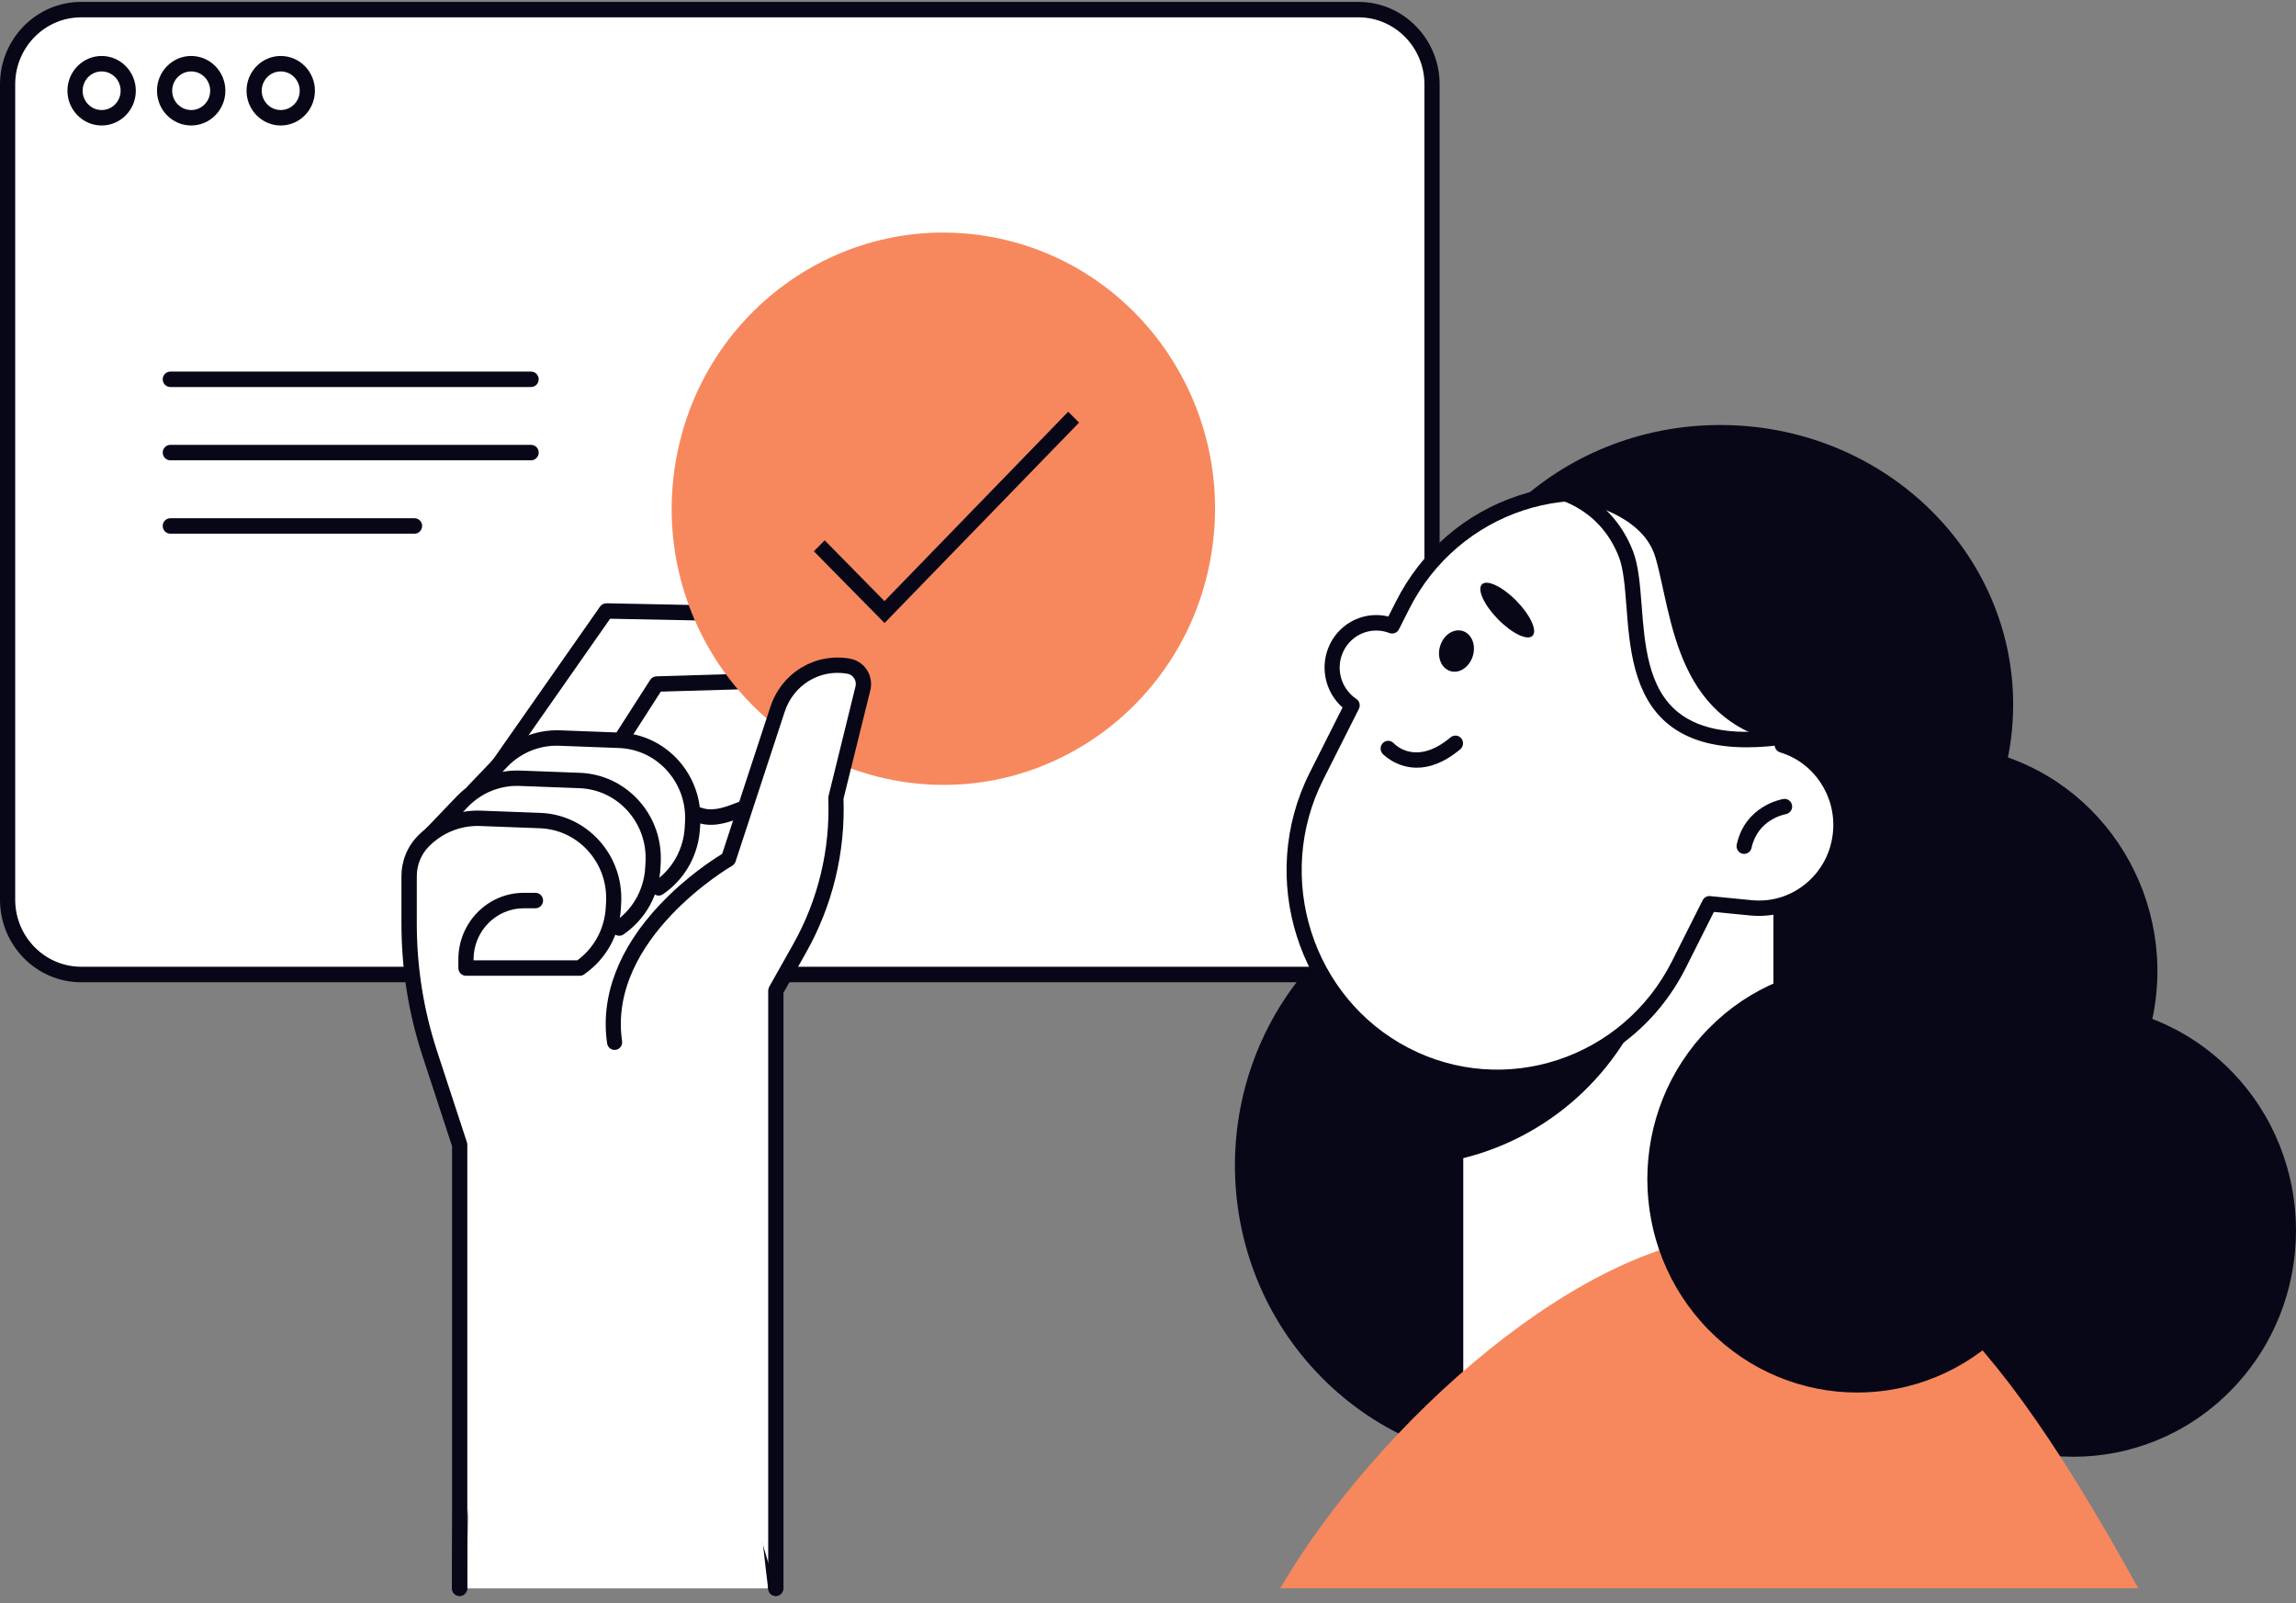 <svg width="255" height="178" viewBox="0 0 255 178" fill="none" xmlns="http://www.w3.org/2000/svg">
<rect x="0" y="0" width="255" height="178" fill="#808080" stroke="none"/>
<g clip-path="url(#clip0_7562_46022)">
<path d="M150.877 108.21H9.013C4.498 108.21 0.844 104.488 0.844 99.909V9.372C0.844 4.792 4.506 1.07 9.013 1.07H150.877C155.392 1.07 159.046 4.792 159.046 9.372V99.9C159.046 104.488 155.392 108.21 150.877 108.21Z" fill="white"/>
<path d="M150.877 109.066H9.013C4.042 109.066 0 104.958 0 99.907V9.37C0 4.319 4.042 0.211 9.013 0.211H150.877C155.847 0.211 159.89 4.319 159.89 9.37V99.898C159.89 104.958 155.847 109.066 150.877 109.066ZM9.013 1.926C4.979 1.926 1.688 5.262 1.688 9.37V99.898C1.688 104.006 4.979 107.342 9.013 107.342H150.877C154.919 107.342 158.202 103.998 158.202 99.898V9.37C158.202 5.262 154.911 1.926 150.877 1.926H9.013Z" fill="#080717"/>
<path d="M11.288 13.933C9.195 13.933 7.49 12.201 7.49 10.074C7.49 7.947 9.195 6.215 11.288 6.215C13.381 6.215 15.085 7.947 15.085 10.074C15.085 12.201 13.381 13.933 11.288 13.933ZM11.288 7.93C10.123 7.93 9.178 8.891 9.178 10.074C9.178 11.258 10.123 12.218 11.288 12.218C12.453 12.218 13.398 11.258 13.398 10.074C13.398 8.891 12.453 7.93 11.288 7.93Z" fill="#080717"/>
<path d="M21.233 13.933C19.14 13.933 17.436 12.201 17.436 10.074C17.436 7.947 19.14 6.215 21.233 6.215C23.326 6.215 25.031 7.947 25.031 10.074C25.031 12.201 23.326 13.933 21.233 13.933ZM21.233 7.93C20.069 7.93 19.123 8.891 19.123 10.074C19.123 11.258 20.069 12.218 21.233 12.218C22.398 12.218 23.343 11.258 23.343 10.074C23.343 8.891 22.398 7.93 21.233 7.93Z" fill="#080717"/>
<path d="M31.178 13.933C29.086 13.933 27.381 12.201 27.381 10.074C27.381 7.947 29.086 6.215 31.178 6.215C33.271 6.215 34.976 7.947 34.976 10.074C34.976 12.201 33.271 13.933 31.178 13.933ZM31.178 7.93C30.014 7.93 29.069 8.891 29.069 10.074C29.069 11.258 30.014 12.218 31.178 12.218C32.343 12.218 33.288 11.258 33.288 10.074C33.288 8.891 32.343 7.93 31.178 7.93Z" fill="#080717"/>
<path d="M54.551 86.099L67.336 67.832L84.383 68.175C86.139 68.209 87.455 69.822 87.168 71.58C86.789 73.887 84.856 75.602 82.561 75.671L72.94 75.962L66.948 85.301L54.551 86.099Z" fill="white"/>
<path d="M54.554 86.958C54.385 86.958 54.216 86.906 54.065 86.803C53.685 86.529 53.592 85.997 53.862 85.611L66.647 67.345C66.808 67.113 67.078 66.993 67.348 66.984L84.395 67.327C85.475 67.353 86.496 67.85 87.189 68.691C87.88 69.54 88.176 70.646 87.999 71.727C87.551 74.428 85.273 76.452 82.581 76.529L73.39 76.795L67.635 85.757C67.382 86.152 66.858 86.263 66.47 86.006C66.082 85.749 65.972 85.217 66.225 84.823L72.217 75.483C72.369 75.252 72.622 75.106 72.901 75.097L82.522 74.806C84.412 74.746 86.015 73.331 86.328 71.435C86.429 70.844 86.26 70.235 85.889 69.78C85.509 69.317 84.952 69.043 84.361 69.034L67.761 68.7L55.237 86.598C55.077 86.838 54.816 86.958 54.554 86.958Z" fill="#080717"/>
<path d="M247.76 154.395C257.413 144.585 257.413 128.681 247.76 118.871C238.107 109.062 222.456 109.062 212.803 118.871C203.15 128.681 203.15 144.585 212.803 154.395C222.456 164.204 238.107 164.204 247.76 154.395Z" fill="#080717"/>
<path d="M192.922 152.88C205.68 139.916 205.68 118.897 192.922 105.932C180.165 92.968 159.48 92.968 146.723 105.932C133.965 118.897 133.965 139.916 146.723 152.88C159.48 165.845 180.165 165.845 192.922 152.88Z" fill="#080717"/>
<path d="M238.941 113.603C242.078 100.102 233.851 86.573 220.565 83.385C207.279 80.197 193.966 88.557 190.829 102.058C187.692 115.559 195.919 129.088 209.205 132.276C222.49 135.464 235.804 127.104 238.941 113.603Z" fill="#080717"/>
<path d="M134.554 61.399C137.223 44.685 126.053 28.937 109.606 26.224C93.158 23.512 77.661 34.862 74.992 51.576C72.322 68.29 83.492 84.039 99.939 86.751C116.387 89.464 131.884 78.114 134.554 61.399Z" fill="#F7885D"/>
<path d="M98.239 69.179L90.391 61.212L91.589 59.994L98.231 66.743L118.637 45.715L119.844 46.924L98.239 69.179Z" fill="#080717"/>
<path d="M51.047 176.356C51.047 176.356 50.929 89.91 67.782 85.391C67.782 85.391 73.293 89.456 78.078 90.622C81.715 91.514 86.036 86.102 84.863 92.766C79.386 123.923 86.154 176.365 86.154 176.365H51.047V176.356Z" fill="white"/>
<path d="M86.155 177.212C85.742 177.212 85.379 176.895 85.32 176.466C85.252 175.943 78.602 123.535 84.037 92.61C84.391 90.612 84.121 90.234 84.113 90.226C83.91 90.174 83.033 90.509 82.45 90.732C81.134 91.229 79.505 91.855 77.876 91.461C73.623 90.423 68.931 87.259 67.623 86.332C54.626 90.938 51.85 152.719 51.883 176.355C51.883 176.826 51.504 177.212 51.039 177.212C50.575 177.212 50.196 176.826 50.196 176.355C50.187 172.796 50.28 89.188 67.555 84.557C67.8 84.489 68.061 84.54 68.264 84.694C68.315 84.737 73.699 88.674 78.264 89.788C79.387 90.063 80.695 89.566 81.851 89.12C83.126 88.631 84.324 88.176 85.193 88.914C85.936 89.54 86.079 90.698 85.683 92.91C80.29 123.578 86.906 175.72 86.974 176.243C87.033 176.715 86.712 177.144 86.248 177.204C86.223 177.212 86.189 177.212 86.155 177.212Z" fill="#080717"/>
<path d="M68.254 115.713C66.499 103.586 80.896 95.379 80.896 95.379L86.348 78.759C87.453 75.388 90.812 73.356 94.255 73.956C95.386 74.153 96.112 75.285 95.833 76.418L92.837 88.596C93.065 94.427 91.681 100.199 88.829 105.267L86.162 110.001V176.354L68.254 115.713Z" fill="white"/>
<path d="M86.162 177.212C85.697 177.212 85.318 176.826 85.318 176.355V110.002C85.318 109.856 85.36 109.702 85.427 109.573L88.094 104.84C90.871 99.908 92.213 94.3 91.993 88.631C91.993 88.545 92.002 88.468 92.018 88.391L95.014 76.213C95.09 75.904 95.04 75.578 94.862 75.312C94.694 75.038 94.424 74.866 94.111 74.806C91.065 74.266 88.128 76.041 87.149 79.034L81.697 95.655C81.63 95.86 81.495 96.023 81.309 96.135C81.174 96.212 67.443 104.205 69.089 115.602C69.156 116.074 68.836 116.503 68.38 116.571C67.924 116.64 67.494 116.314 67.427 115.851C66.667 110.62 68.709 105.277 73.317 100.414C76.229 97.335 79.267 95.38 80.204 94.814L85.554 78.503C86.803 74.704 90.525 72.448 94.407 73.134C95.175 73.271 95.858 73.726 96.289 74.395C96.711 75.055 96.854 75.878 96.66 76.65L93.681 88.691C93.892 94.643 92.466 100.526 89.563 105.697L87.014 110.234V176.355C87.005 176.826 86.626 177.212 86.162 177.212Z" fill="#080717"/>
<path d="M73.161 98.584L73.279 98.499C75.422 96.972 76.756 94.528 76.891 91.878L76.925 91.286C77.178 86.466 73.49 82.376 68.747 82.196L62.122 81.947C59.759 81.861 57.472 82.77 55.793 84.468L52.535 87.873L73.161 98.584Z" fill="white"/>
<path d="M73.164 99.444C72.902 99.444 72.64 99.315 72.472 99.075C72.202 98.689 72.294 98.149 72.674 97.883L72.792 97.797C74.733 96.416 75.923 94.238 76.05 91.828L76.084 91.236C76.193 89.135 75.484 87.129 74.092 85.576C72.7 84.024 70.792 83.132 68.725 83.055L62.1 82.806C59.973 82.721 57.906 83.552 56.403 85.079L53.154 88.475C52.825 88.818 52.293 88.818 51.964 88.492C51.627 88.158 51.627 87.617 51.947 87.283L55.205 83.878C57.045 82.009 59.577 81.005 62.167 81.091L68.792 81.34C71.316 81.434 73.636 82.532 75.341 84.418C77.046 86.314 77.906 88.766 77.78 91.322L77.746 91.914C77.594 94.856 76.143 97.505 73.771 99.195L73.662 99.272C73.493 99.392 73.324 99.444 73.164 99.444Z" fill="#080717"/>
<path d="M68.772 103.049L68.89 102.963C71.034 101.437 72.367 98.993 72.502 96.343L72.536 95.751C72.789 90.931 69.101 86.841 64.358 86.66L57.733 86.412C55.37 86.326 53.083 87.235 51.404 88.933L47.885 92.604L68.772 103.049Z" fill="white"/>
<path d="M68.775 103.905C68.505 103.905 68.252 103.776 68.084 103.536C67.814 103.15 67.906 102.61 68.286 102.344L68.404 102.258C70.345 100.878 71.535 98.699 71.662 96.289L71.695 95.698C71.805 93.597 71.096 91.59 69.704 90.037C68.311 88.485 66.404 87.593 64.337 87.516L57.712 87.267C55.585 87.182 53.517 88.013 52.015 89.54L48.496 93.202C48.167 93.545 47.635 93.545 47.306 93.219C46.968 92.885 46.968 92.344 47.289 92.01L50.808 88.339C52.648 86.47 55.172 85.466 57.771 85.561L64.396 85.809C66.919 85.904 69.24 87.002 70.944 88.888C72.649 90.784 73.51 93.236 73.383 95.792L73.35 96.384C73.198 99.325 71.746 101.975 69.375 103.665L69.265 103.742C69.105 103.853 68.936 103.905 68.775 103.905Z" fill="#080717"/>
<path d="M59.473 100.019H58.173C54.629 100.019 51.751 102.943 51.751 106.545V107.514H64.393L64.511 107.428C66.654 105.902 67.988 103.458 68.123 100.808L68.157 100.216C68.41 95.396 64.722 91.305 59.979 91.125L53.354 90.877C50.991 90.791 48.704 91.7 47.025 93.398C46.004 94.436 45.43 95.842 45.43 97.3V102.583C45.43 107.497 46.206 112.377 47.734 117.033L51.042 127.127V176.354L59.473 100.019Z" fill="white"/>
<path d="M51.05 177.211C50.586 177.211 50.206 176.825 50.206 176.353V127.264L46.941 117.307C45.379 112.548 44.586 107.599 44.586 102.582V97.3C44.586 95.593 45.236 93.989 46.426 92.789C48.257 90.928 50.789 89.916 53.38 90.01L60.004 90.259C62.528 90.353 64.849 91.451 66.553 93.337C68.258 95.233 69.119 97.686 68.992 100.241L68.959 100.833C68.806 103.774 67.355 106.424 64.984 108.114L64.874 108.191C64.73 108.294 64.562 108.345 64.393 108.345H51.751C51.287 108.345 50.907 107.96 50.907 107.488V106.519C50.907 102.445 54.164 99.135 58.173 99.135H59.473C59.937 99.135 60.317 99.521 60.317 99.992C60.317 100.464 59.937 100.85 59.473 100.85H58.173C55.101 100.85 52.595 103.389 52.595 106.519V106.63H64.123C66.005 105.241 67.153 103.106 67.279 100.739L67.313 100.147C67.422 98.046 66.714 96.039 65.321 94.487C63.929 92.934 62.021 92.043 59.954 91.965L53.329 91.717C51.202 91.631 49.135 92.463 47.633 93.989C46.763 94.873 46.291 96.039 46.291 97.291V102.574C46.291 107.402 47.05 112.17 48.552 116.75L51.861 126.844C51.886 126.93 51.903 127.024 51.903 127.118V176.345C51.894 176.825 51.515 177.211 51.05 177.211Z" fill="#080717"/>
<path d="M191.062 109.282C209.025 109.282 223.587 95.382 223.587 78.237C223.587 61.091 209.025 47.191 191.062 47.191C173.099 47.191 158.537 61.091 158.537 78.237C158.537 95.382 173.099 109.282 191.062 109.282Z" fill="#080717"/>
<path d="M250.26 136.528L212.613 64.413L198.637 58.152L196.156 175.095C219.508 171.424 239.289 156.793 250.26 136.528Z" fill="#080717"/>
<path d="M197.807 86.602H161.67V156.702H197.807V86.602Z" fill="white"/>
<path d="M197.807 157.558H161.67C161.206 157.558 160.826 157.172 160.826 156.7V86.6C160.826 86.128 161.206 85.742 161.67 85.742H197.807C198.271 85.742 198.651 86.128 198.651 86.6V156.7C198.651 157.172 198.279 157.558 197.807 157.558ZM162.514 155.842H196.963V87.457H162.514V155.842Z" fill="#080717"/>
<path d="M162.092 128.698C171.738 126.46 180.05 119.35 183.477 109.136L186.625 99.728L162.092 91.195V128.698Z" fill="#080717"/>
<path d="M197.934 82.709C200.137 72.735 195.546 62.126 186.17 57.247C175.056 51.466 161.443 55.934 155.755 67.229L154.616 69.484C152.278 68.576 149.611 69.579 148.463 71.894C147.333 74.193 148.109 76.928 150.177 78.309L146.21 86.182C140.522 97.477 144.919 111.31 156.033 117.09C167.148 122.87 180.76 118.402 186.448 107.107L189.858 100.332L194.474 100.787C199.479 101.276 203.935 97.554 204.416 92.468C204.838 87.983 202.036 83.944 197.934 82.709Z" fill="white"/>
<path d="M166.29 120.475C162.704 120.475 159.058 119.635 155.648 117.86C144.137 111.874 139.572 97.492 145.462 85.794L149.108 78.556C147.133 76.824 146.526 73.925 147.715 71.507C148.931 69.054 151.623 67.828 154.197 68.454L155.015 66.833C157.868 61.164 162.72 56.97 168.679 55.015C174.637 53.06 180.991 53.583 186.561 56.481C195.861 61.318 200.866 71.781 198.916 82.141C203.052 83.753 205.685 88.007 205.254 92.552C205.001 95.245 203.727 97.663 201.676 99.387C199.625 101.102 197.034 101.908 194.393 101.651L190.35 101.257L187.203 107.517C183.059 115.733 174.822 120.475 166.29 120.475ZM152.847 70.014C151.344 70.014 149.927 70.855 149.218 72.287C148.289 74.156 148.905 76.446 150.635 77.604C150.998 77.844 151.116 78.325 150.922 78.71L146.956 86.583C141.487 97.432 145.732 110.785 156.408 116.342C167.083 121.899 180.223 117.585 185.692 106.737L189.101 99.962C189.262 99.644 189.591 99.464 189.937 99.499L194.553 99.953C196.747 100.168 198.899 99.507 200.604 98.075C202.309 96.651 203.364 94.636 203.575 92.398C203.955 88.401 201.482 84.679 197.701 83.539C197.279 83.41 197.017 82.973 197.119 82.527C199.288 72.69 194.638 62.613 185.793 58.017C175.118 52.459 161.978 56.773 156.509 67.622L155.37 69.877C155.176 70.263 154.72 70.443 154.315 70.289C153.834 70.1 153.336 70.014 152.847 70.014Z" fill="#080717"/>
<path d="M193.713 94.812C193.654 94.812 193.586 94.803 193.527 94.795C193.071 94.692 192.784 94.229 192.886 93.774C193.839 89.435 197.89 88.749 198.067 88.715C198.531 88.637 198.962 88.963 199.029 89.426C199.105 89.889 198.785 90.327 198.329 90.404C198.194 90.43 195.232 90.97 194.531 94.143C194.447 94.538 194.101 94.812 193.713 94.812Z" fill="#080717"/>
<path d="M157.358 85.242C155.012 85.242 153.577 83.724 153.56 83.698C153.24 83.355 153.265 82.806 153.603 82.489C153.94 82.163 154.472 82.18 154.793 82.523C155.046 82.798 157.366 85.019 161.105 81.871C161.468 81.571 162 81.623 162.295 81.983C162.59 82.352 162.54 82.892 162.185 83.192C160.337 84.744 158.7 85.242 157.358 85.242Z" fill="#080717"/>
<path d="M159.958 71.691C159.561 72.918 160.051 74.178 161.047 74.504C162.043 74.839 163.165 74.11 163.562 72.883C163.958 71.657 163.469 70.396 162.473 70.07C161.477 69.745 160.346 70.465 159.958 71.691Z" fill="#080717"/>
<path d="M170.208 70.596C170.768 70.026 169.964 68.286 168.412 66.709C166.86 65.131 165.147 64.314 164.587 64.883C164.026 65.453 164.831 67.193 166.383 68.77C167.935 70.348 169.648 71.165 170.208 70.596Z" fill="#080717"/>
<path d="M199.245 82.704C201.296 72.31 197.025 61.255 188.316 56.178C182.89 53.014 176.822 52.799 171.514 55.021C174.358 55.304 182.299 56.564 183.86 61.898C185.768 68.433 186.004 80.886 199.245 82.704Z" fill="#080717"/>
<path d="M193.989 82.978C190.275 82.978 187.406 82.129 185.296 80.422C181.397 77.266 180.975 71.778 180.638 67.37C180.469 65.2 180.317 63.159 179.785 61.804C177.524 56.066 172.283 55.243 172.232 55.234C171.768 55.166 171.447 54.737 171.515 54.265C171.582 53.794 172.004 53.468 172.468 53.536C172.722 53.571 178.739 54.514 181.355 61.169C181.979 62.764 182.148 64.934 182.325 67.232C182.655 71.52 183.026 76.383 186.359 79.076C188.917 81.143 192.9 81.734 198.529 80.885C198.985 80.817 199.415 81.134 199.491 81.606C199.558 82.077 199.238 82.515 198.782 82.583C197.035 82.849 195.449 82.978 193.989 82.978Z" fill="#080717"/>
<path d="M142.188 176.353C152.812 158.181 176.063 137.066 193.912 137.066C208.275 137.066 218.419 141.749 237.475 176.353H142.188Z" fill="#F7885D"/>
<path d="M222.748 147.683C231.851 138.432 231.851 123.435 222.748 114.185C213.646 104.934 198.887 104.934 189.785 114.185C180.682 123.435 180.682 138.432 189.785 147.683C198.887 156.933 213.646 156.933 222.748 147.683Z" fill="#080717"/>
<path d="M58.986 42.973H18.916C18.452 42.973 18.072 42.587 18.072 42.115C18.072 41.644 18.452 41.258 18.916 41.258H58.986C59.45 41.258 59.83 41.644 59.83 42.115C59.83 42.587 59.45 42.973 58.986 42.973Z" fill="#080717"/>
<path d="M58.986 51.11H18.916C18.452 51.11 18.072 50.724 18.072 50.252C18.072 49.781 18.452 49.395 18.916 49.395H58.986C59.45 49.395 59.83 49.781 59.83 50.252C59.83 50.724 59.45 51.11 58.986 51.11Z" fill="#080717"/>
<path d="M46.04 59.258H18.916C18.452 59.258 18.072 58.872 18.072 58.401C18.072 57.929 18.452 57.543 18.916 57.543H46.04C46.504 57.543 46.884 57.929 46.884 58.401C46.884 58.872 46.504 59.258 46.04 59.258Z" fill="#080717"/>
</g>
<defs>
<clipPath id="clip0_7562_46022">
<rect width="255" height="177" fill="white" transform="translate(0 0.211)"/>
</clipPath>
</defs>
</svg>
